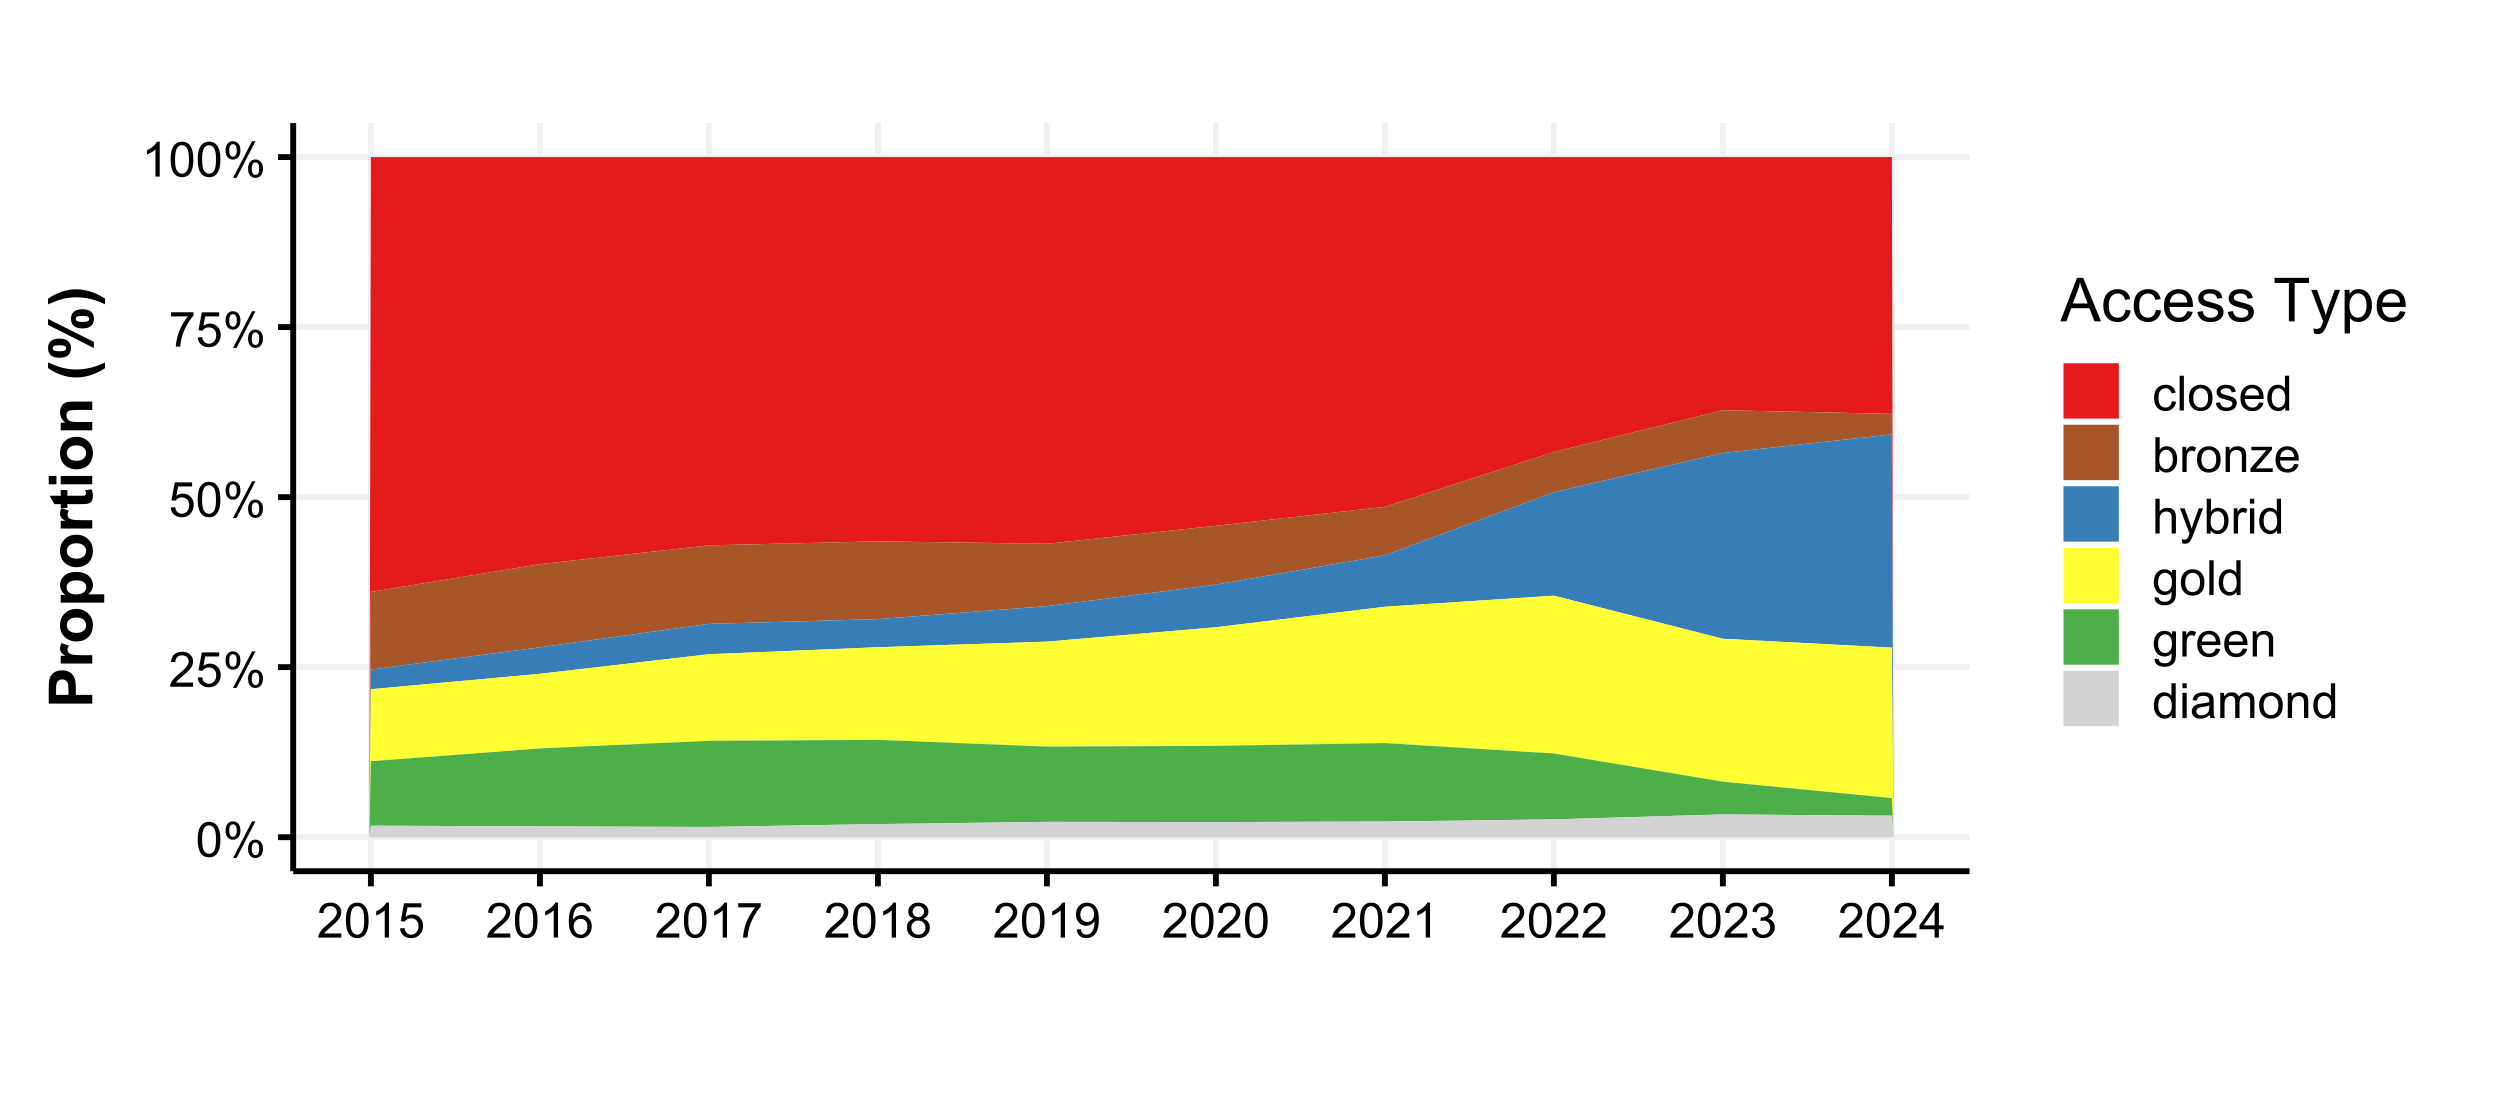<?xml version="1.0" encoding="UTF-8"?>
<svg xmlns="http://www.w3.org/2000/svg" xmlns:xlink="http://www.w3.org/1999/xlink" width="576" height="252" viewBox="0 0 576 252">
<defs>
<g>
<g id="glyph-0-0">
<path d="M 0.465 -3.953 C 0.465 -4.902 0.562 -5.664 0.758 -6.242 C 0.953 -6.82 1.242 -7.266 1.629 -7.578 C 2.012 -7.895 2.496 -8.051 3.078 -8.051 C 3.508 -8.051 3.887 -7.965 4.211 -7.789 C 4.535 -7.617 4.805 -7.367 5.016 -7.043 C 5.227 -6.715 5.391 -6.316 5.512 -5.848 C 5.633 -5.379 5.691 -4.75 5.691 -3.953 C 5.691 -3.012 5.598 -2.254 5.402 -1.676 C 5.211 -1.098 4.922 -0.652 4.535 -0.336 C 4.152 -0.02 3.664 0.137 3.078 0.137 C 2.305 0.137 1.699 -0.141 1.258 -0.695 C 0.73 -1.363 0.465 -2.449 0.465 -3.953 M 1.477 -3.953 C 1.477 -2.637 1.629 -1.762 1.938 -1.328 C 2.246 -0.891 2.625 -0.672 3.078 -0.672 C 3.531 -0.672 3.91 -0.891 4.219 -1.328 C 4.527 -1.766 4.68 -2.641 4.68 -3.953 C 4.68 -5.273 4.527 -6.152 4.219 -6.586 C 3.91 -7.02 3.527 -7.234 3.066 -7.234 C 2.617 -7.234 2.254 -7.043 1.984 -6.66 C 1.645 -6.172 1.477 -5.27 1.477 -3.953 Z M 1.477 -3.953 "/>
</g>
<g id="glyph-0-1">
<path d="M 0.652 -6.094 C 0.652 -6.664 0.793 -7.152 1.082 -7.551 C 1.371 -7.953 1.789 -8.152 2.336 -8.152 C 2.84 -8.152 3.254 -7.973 3.586 -7.617 C 3.914 -7.258 4.078 -6.727 4.078 -6.031 C 4.078 -5.355 3.914 -4.832 3.578 -4.465 C 3.246 -4.098 2.836 -3.914 2.348 -3.914 C 1.859 -3.914 1.457 -4.098 1.133 -4.457 C 0.812 -4.816 0.652 -5.363 0.652 -6.094 M 2.363 -7.477 C 2.117 -7.477 1.914 -7.371 1.754 -7.16 C 1.59 -6.945 1.508 -6.559 1.508 -5.992 C 1.508 -5.48 1.59 -5.117 1.754 -4.91 C 1.918 -4.699 2.121 -4.594 2.363 -4.594 C 2.609 -4.594 2.816 -4.699 2.977 -4.91 C 3.141 -5.121 3.223 -5.508 3.223 -6.07 C 3.223 -6.59 3.141 -6.953 2.977 -7.16 C 2.812 -7.371 2.605 -7.477 2.363 -7.477 M 2.367 0.297 L 6.754 -8.152 L 7.551 -8.152 L 3.184 0.297 L 2.367 0.297 M 5.836 -1.883 C 5.836 -2.457 5.98 -2.945 6.266 -3.344 C 6.555 -3.742 6.973 -3.941 7.523 -3.941 C 8.027 -3.941 8.445 -3.762 8.773 -3.406 C 9.105 -3.047 9.27 -2.516 9.27 -1.82 C 9.27 -1.145 9.102 -0.621 8.77 -0.254 C 8.438 0.113 8.023 0.297 7.531 0.297 C 7.047 0.297 6.641 0.113 6.32 -0.25 C 5.996 -0.613 5.836 -1.156 5.836 -1.883 M 7.551 -3.266 C 7.305 -3.266 7.098 -3.16 6.938 -2.949 C 6.773 -2.734 6.695 -2.348 6.695 -1.781 C 6.695 -1.273 6.777 -0.91 6.941 -0.699 C 7.105 -0.488 7.305 -0.383 7.547 -0.383 C 7.797 -0.383 8.004 -0.488 8.168 -0.699 C 8.328 -0.91 8.41 -1.297 8.41 -1.859 C 8.41 -2.379 8.328 -2.742 8.164 -2.949 C 8 -3.16 7.797 -3.266 7.551 -3.266 Z M 7.551 -3.266 "/>
</g>
<g id="glyph-0-2">
<path d="M 5.637 -0.945 L 5.637 0 L 0.34 0 C 0.332 -0.238 0.371 -0.465 0.453 -0.684 C 0.59 -1.043 0.805 -1.398 1.102 -1.75 C 1.398 -2.102 1.828 -2.504 2.391 -2.965 C 3.262 -3.68 3.852 -4.246 4.156 -4.664 C 4.461 -5.078 4.617 -5.473 4.617 -5.848 C 4.617 -6.234 4.477 -6.566 4.195 -6.832 C 3.918 -7.102 3.555 -7.234 3.105 -7.234 C 2.633 -7.234 2.254 -7.094 1.969 -6.809 C 1.684 -6.523 1.539 -6.129 1.535 -5.629 L 0.523 -5.73 C 0.594 -6.484 0.855 -7.062 1.309 -7.457 C 1.758 -7.852 2.367 -8.051 3.129 -8.051 C 3.898 -8.051 4.508 -7.836 4.953 -7.41 C 5.402 -6.984 5.629 -6.453 5.629 -5.824 C 5.629 -5.504 5.562 -5.188 5.43 -4.879 C 5.301 -4.566 5.082 -4.242 4.777 -3.898 C 4.473 -3.555 3.965 -3.086 3.258 -2.488 C 2.668 -1.992 2.289 -1.656 2.121 -1.48 C 1.953 -1.301 1.816 -1.125 1.707 -0.945 Z M 5.637 -0.945 "/>
</g>
<g id="glyph-0-3">
<path d="M 0.465 -2.102 L 1.5 -2.188 C 1.574 -1.684 1.754 -1.305 2.031 -1.055 C 2.312 -0.801 2.648 -0.672 3.039 -0.672 C 3.516 -0.672 3.914 -0.852 4.242 -1.207 C 4.57 -1.566 4.734 -2.039 4.734 -2.629 C 4.734 -3.191 4.578 -3.637 4.262 -3.961 C 3.949 -4.285 3.535 -4.445 3.023 -4.445 C 2.707 -4.445 2.422 -4.375 2.164 -4.23 C 1.91 -4.086 1.711 -3.898 1.562 -3.668 L 0.641 -3.789 L 1.418 -7.906 L 5.402 -7.906 L 5.402 -6.969 L 2.203 -6.969 L 1.773 -4.812 C 2.254 -5.148 2.758 -5.316 3.285 -5.316 C 3.988 -5.316 4.578 -5.074 5.059 -4.59 C 5.539 -4.102 5.781 -3.48 5.781 -2.719 C 5.781 -1.992 5.57 -1.367 5.145 -0.836 C 4.633 -0.188 3.93 0.137 3.039 0.137 C 2.312 0.137 1.715 -0.066 1.254 -0.477 C 0.793 -0.883 0.531 -1.426 0.465 -2.102 Z M 0.465 -2.102 "/>
</g>
<g id="glyph-0-4">
<path d="M 0.531 -6.969 L 0.531 -7.914 L 5.719 -7.914 L 5.719 -7.148 C 5.211 -6.605 4.703 -5.883 4.203 -4.98 C 3.703 -4.082 3.312 -3.156 3.039 -2.203 C 2.844 -1.531 2.719 -0.797 2.664 0 L 1.652 0 C 1.664 -0.629 1.785 -1.395 2.023 -2.285 C 2.262 -3.18 2.602 -4.039 3.043 -4.871 C 3.488 -5.699 3.957 -6.398 4.457 -6.969 Z M 0.531 -6.969 "/>
</g>
<g id="glyph-0-5">
<path d="M 4.172 0 L 3.188 0 L 3.188 -6.273 C 2.953 -6.047 2.641 -5.82 2.258 -5.594 C 1.871 -5.367 1.527 -5.199 1.219 -5.086 L 1.219 -6.039 C 1.77 -6.297 2.25 -6.609 2.664 -6.977 C 3.074 -7.348 3.367 -7.703 3.539 -8.051 L 4.172 -8.051 Z M 4.172 0 "/>
</g>
<g id="glyph-0-6">
<path d="M 0.613 -1.855 L 1.559 -1.941 C 1.641 -1.496 1.793 -1.176 2.02 -0.973 C 2.242 -0.773 2.535 -0.672 2.887 -0.672 C 3.191 -0.672 3.457 -0.742 3.684 -0.879 C 3.91 -1.02 4.098 -1.203 4.242 -1.438 C 4.391 -1.668 4.512 -1.98 4.609 -2.375 C 4.707 -2.766 4.758 -3.168 4.758 -3.578 C 4.758 -3.621 4.758 -3.688 4.754 -3.773 C 4.555 -3.461 4.285 -3.207 3.945 -3.012 C 3.605 -2.816 3.234 -2.719 2.84 -2.719 C 2.176 -2.719 1.613 -2.957 1.152 -3.441 C 0.695 -3.922 0.465 -4.555 0.465 -5.344 C 0.465 -6.156 0.703 -6.809 1.184 -7.305 C 1.664 -7.801 2.266 -8.051 2.984 -8.051 C 3.508 -8.051 3.984 -7.91 4.414 -7.629 C 4.848 -7.348 5.176 -6.949 5.402 -6.43 C 5.625 -5.91 5.738 -5.156 5.738 -4.172 C 5.738 -3.148 5.625 -2.332 5.402 -1.727 C 5.18 -1.117 4.852 -0.656 4.41 -0.34 C 3.973 -0.023 3.457 0.137 2.867 0.137 C 2.238 0.137 1.727 -0.039 1.328 -0.387 C 0.93 -0.734 0.691 -1.223 0.613 -1.855 M 4.645 -5.391 C 4.645 -5.957 4.492 -6.406 4.191 -6.738 C 3.891 -7.07 3.527 -7.234 3.105 -7.234 C 2.668 -7.234 2.289 -7.055 1.965 -6.699 C 1.641 -6.344 1.477 -5.879 1.477 -5.309 C 1.477 -4.801 1.629 -4.387 1.938 -4.066 C 2.246 -3.746 2.625 -3.586 3.078 -3.586 C 3.535 -3.586 3.91 -3.746 4.203 -4.066 C 4.496 -4.387 4.645 -4.828 4.645 -5.391 Z M 4.645 -5.391 "/>
</g>
<g id="glyph-0-7">
<path d="M 1.98 -4.348 C 1.57 -4.496 1.27 -4.711 1.07 -4.988 C 0.875 -5.266 0.777 -5.598 0.777 -5.984 C 0.777 -6.566 0.984 -7.055 1.406 -7.453 C 1.824 -7.852 2.383 -8.051 3.078 -8.051 C 3.777 -8.051 4.344 -7.848 4.77 -7.441 C 5.195 -7.035 5.41 -6.539 5.41 -5.957 C 5.41 -5.582 5.312 -5.262 5.117 -4.984 C 4.922 -4.711 4.625 -4.496 4.227 -4.348 C 4.719 -4.188 5.094 -3.93 5.352 -3.57 C 5.609 -3.215 5.738 -2.789 5.738 -2.293 C 5.738 -1.605 5.496 -1.031 5.008 -0.562 C 4.523 -0.098 3.887 0.137 3.094 0.137 C 2.305 0.137 1.668 -0.098 1.18 -0.566 C 0.695 -1.035 0.453 -1.617 0.453 -2.32 C 0.453 -2.84 0.586 -3.277 0.852 -3.629 C 1.113 -3.98 1.492 -4.219 1.98 -4.348 M 1.781 -6.016 C 1.781 -5.637 1.906 -5.328 2.148 -5.086 C 2.395 -4.844 2.711 -4.727 3.102 -4.727 C 3.48 -4.727 3.789 -4.844 4.031 -5.082 C 4.277 -5.32 4.398 -5.613 4.398 -5.961 C 4.398 -6.32 4.273 -6.625 4.023 -6.871 C 3.773 -7.117 3.461 -7.242 3.09 -7.242 C 2.715 -7.242 2.402 -7.121 2.156 -6.879 C 1.906 -6.641 1.781 -6.352 1.781 -6.016 M 1.465 -2.312 C 1.465 -2.031 1.531 -1.762 1.664 -1.5 C 1.797 -1.234 1.996 -1.031 2.258 -0.891 C 2.52 -0.746 2.805 -0.672 3.105 -0.672 C 3.578 -0.672 3.965 -0.824 4.27 -1.125 C 4.578 -1.43 4.73 -1.812 4.73 -2.281 C 4.73 -2.754 4.574 -3.145 4.258 -3.457 C 3.941 -3.766 3.547 -3.922 3.074 -3.922 C 2.609 -3.922 2.227 -3.77 1.922 -3.461 C 1.617 -3.156 1.465 -2.773 1.465 -2.312 Z M 1.465 -2.312 "/>
</g>
<g id="glyph-0-8">
<path d="M 5.574 -6.055 L 4.594 -5.977 C 4.508 -6.363 4.383 -6.645 4.223 -6.82 C 3.957 -7.102 3.629 -7.242 3.238 -7.242 C 2.926 -7.242 2.648 -7.152 2.41 -6.977 C 2.102 -6.754 1.859 -6.422 1.68 -5.988 C 1.5 -5.555 1.406 -4.938 1.398 -4.133 C 1.637 -4.496 1.926 -4.762 2.27 -4.938 C 2.613 -5.113 2.973 -5.199 3.348 -5.199 C 4.004 -5.199 4.562 -4.961 5.023 -4.477 C 5.484 -3.992 5.715 -3.367 5.715 -2.602 C 5.715 -2.102 5.605 -1.633 5.391 -1.199 C 5.172 -0.77 4.875 -0.438 4.496 -0.207 C 4.117 0.023 3.688 0.137 3.203 0.137 C 2.383 0.137 1.715 -0.164 1.199 -0.77 C 0.68 -1.371 0.422 -2.367 0.422 -3.75 C 0.422 -5.301 0.707 -6.426 1.281 -7.133 C 1.777 -7.742 2.453 -8.051 3.297 -8.051 C 3.93 -8.051 4.445 -7.875 4.848 -7.52 C 5.25 -7.164 5.492 -6.676 5.574 -6.055 M 1.555 -2.598 C 1.555 -2.258 1.625 -1.934 1.77 -1.625 C 1.914 -1.312 2.113 -1.078 2.375 -0.918 C 2.633 -0.754 2.902 -0.672 3.188 -0.672 C 3.605 -0.672 3.961 -0.84 4.262 -1.176 C 4.559 -1.512 4.707 -1.969 4.707 -2.543 C 4.707 -3.098 4.562 -3.535 4.266 -3.852 C 3.969 -4.172 3.598 -4.332 3.148 -4.332 C 2.707 -4.332 2.328 -4.172 2.02 -3.852 C 1.707 -3.535 1.555 -3.117 1.555 -2.598 Z M 1.555 -2.598 "/>
</g>
<g id="glyph-0-9">
<path d="M 3.621 0 L 3.621 -1.918 L 0.141 -1.918 L 0.141 -2.82 L 3.801 -8.016 L 4.605 -8.016 L 4.605 -2.82 L 5.688 -2.82 L 5.688 -1.918 L 4.605 -1.918 L 4.605 0 L 3.621 0 M 3.621 -2.82 L 3.621 -6.438 L 1.109 -2.82 Z M 3.621 -2.82 "/>
</g>
<g id="glyph-0-10">
<path d="M 0.469 -2.117 L 1.453 -2.246 C 1.566 -1.691 1.762 -1.289 2.031 -1.043 C 2.305 -0.797 2.633 -0.672 3.023 -0.672 C 3.488 -0.672 3.879 -0.832 4.195 -1.152 C 4.516 -1.477 4.676 -1.871 4.676 -2.348 C 4.676 -2.797 4.527 -3.172 4.234 -3.465 C 3.938 -3.758 3.562 -3.906 3.105 -3.906 C 2.922 -3.906 2.688 -3.867 2.41 -3.797 L 2.52 -4.66 C 2.586 -4.652 2.641 -4.648 2.68 -4.648 C 3.098 -4.648 3.477 -4.758 3.812 -4.977 C 4.148 -5.195 4.316 -5.531 4.316 -5.988 C 4.316 -6.348 4.191 -6.648 3.949 -6.887 C 3.703 -7.121 3.391 -7.242 3.004 -7.242 C 2.621 -7.242 2.301 -7.121 2.047 -6.879 C 1.789 -6.641 1.625 -6.277 1.555 -5.797 L 0.57 -5.973 C 0.688 -6.633 0.961 -7.145 1.391 -7.508 C 1.816 -7.867 2.348 -8.051 2.98 -8.051 C 3.418 -8.051 3.82 -7.957 4.188 -7.77 C 4.559 -7.582 4.84 -7.324 5.035 -7 C 5.23 -6.676 5.328 -6.332 5.328 -5.965 C 5.328 -5.621 5.234 -5.305 5.047 -5.02 C 4.863 -4.734 4.586 -4.512 4.223 -4.344 C 4.695 -4.234 5.062 -4.008 5.328 -3.66 C 5.59 -3.316 5.719 -2.887 5.719 -2.367 C 5.719 -1.668 5.465 -1.074 4.953 -0.59 C 4.445 -0.102 3.801 0.141 3.02 0.141 C 2.316 0.141 1.73 -0.066 1.266 -0.488 C 0.801 -0.906 0.535 -1.449 0.469 -2.117 Z M 0.469 -2.117 "/>
</g>
<g id="glyph-0-11">
<path d="M 4.527 -2.129 L 5.496 -2 C 5.391 -1.336 5.121 -0.812 4.684 -0.434 C 4.25 -0.059 3.715 0.133 3.078 0.133 C 2.285 0.133 1.645 -0.129 1.164 -0.648 C 0.68 -1.168 0.438 -1.914 0.438 -2.883 C 0.438 -3.508 0.543 -4.059 0.75 -4.527 C 0.957 -5 1.273 -5.352 1.699 -5.586 C 2.121 -5.82 2.586 -5.938 3.086 -5.938 C 3.715 -5.938 4.23 -5.781 4.633 -5.461 C 5.031 -5.141 5.289 -4.688 5.402 -4.102 L 4.445 -3.953 C 4.355 -4.344 4.195 -4.637 3.961 -4.836 C 3.73 -5.031 3.449 -5.129 3.121 -5.129 C 2.625 -5.129 2.223 -4.953 1.914 -4.598 C 1.605 -4.242 1.449 -3.68 1.449 -2.91 C 1.449 -2.129 1.598 -1.562 1.898 -1.207 C 2.195 -0.855 2.586 -0.68 3.066 -0.68 C 3.453 -0.68 3.777 -0.797 4.035 -1.035 C 4.293 -1.27 4.457 -1.637 4.527 -2.129 Z M 4.527 -2.129 "/>
</g>
<g id="glyph-0-12">
<path d="M 0.715 0 L 0.715 -8.016 L 1.699 -8.016 L 1.699 0 Z M 0.715 0 "/>
</g>
<g id="glyph-0-13">
<path d="M 0.371 -2.902 C 0.371 -3.98 0.672 -4.777 1.27 -5.293 C 1.77 -5.723 2.379 -5.938 3.094 -5.938 C 3.895 -5.938 4.547 -5.676 5.055 -5.156 C 5.559 -4.633 5.812 -3.91 5.812 -2.984 C 5.812 -2.238 5.703 -1.652 5.477 -1.223 C 5.254 -0.793 4.926 -0.461 4.5 -0.223 C 4.07 0.012 3.602 0.133 3.094 0.133 C 2.281 0.133 1.625 -0.129 1.125 -0.652 C 0.621 -1.172 0.371 -1.922 0.371 -2.902 M 1.383 -2.902 C 1.383 -2.16 1.547 -1.602 1.871 -1.234 C 2.195 -0.863 2.602 -0.68 3.094 -0.68 C 3.582 -0.68 3.992 -0.863 4.316 -1.234 C 4.641 -1.609 4.801 -2.176 4.801 -2.938 C 4.801 -3.656 4.637 -4.199 4.312 -4.57 C 3.984 -4.938 3.582 -5.125 3.094 -5.125 C 2.602 -5.125 2.195 -4.941 1.871 -4.57 C 1.547 -4.203 1.383 -3.648 1.383 -2.902 Z M 1.383 -2.902 "/>
</g>
<g id="glyph-0-14">
<path d="M 0.344 -1.734 L 1.316 -1.887 C 1.371 -1.496 1.523 -1.199 1.773 -0.988 C 2.023 -0.781 2.375 -0.68 2.82 -0.68 C 3.273 -0.68 3.609 -0.77 3.828 -0.953 C 4.047 -1.137 4.156 -1.355 4.156 -1.602 C 4.156 -1.824 4.059 -2 3.867 -2.129 C 3.73 -2.215 3.395 -2.324 2.859 -2.461 C 2.137 -2.645 1.637 -2.801 1.359 -2.934 C 1.078 -3.066 0.867 -3.25 0.727 -3.488 C 0.582 -3.723 0.508 -3.98 0.508 -4.266 C 0.508 -4.523 0.566 -4.766 0.688 -4.984 C 0.805 -5.207 0.965 -5.387 1.172 -5.535 C 1.324 -5.648 1.531 -5.742 1.797 -5.82 C 2.062 -5.898 2.344 -5.938 2.648 -5.938 C 3.102 -5.938 3.504 -5.875 3.848 -5.742 C 4.191 -5.609 4.445 -5.434 4.609 -5.211 C 4.773 -4.984 4.887 -4.684 4.949 -4.309 L 3.988 -4.18 C 3.941 -4.477 3.816 -4.711 3.605 -4.879 C 3.398 -5.047 3.102 -5.129 2.719 -5.129 C 2.266 -5.129 1.941 -5.055 1.75 -4.906 C 1.559 -4.758 1.461 -4.582 1.461 -4.379 C 1.461 -4.254 1.5 -4.137 1.582 -4.035 C 1.66 -3.93 1.785 -3.844 1.957 -3.773 C 2.055 -3.738 2.348 -3.652 2.828 -3.523 C 3.523 -3.336 4.008 -3.184 4.285 -3.066 C 4.559 -2.945 4.777 -2.773 4.934 -2.547 C 5.09 -2.324 5.168 -2.043 5.168 -1.707 C 5.168 -1.379 5.07 -1.07 4.883 -0.781 C 4.688 -0.488 4.414 -0.266 4.051 -0.105 C 3.691 0.051 3.281 0.133 2.828 0.133 C 2.074 0.133 1.496 -0.027 1.102 -0.34 C 0.707 -0.652 0.453 -1.117 0.344 -1.734 Z M 0.344 -1.734 "/>
</g>
<g id="glyph-0-15">
<path d="M 4.715 -1.871 L 5.73 -1.746 C 5.57 -1.148 5.273 -0.688 4.84 -0.359 C 4.406 -0.031 3.852 0.133 3.176 0.133 C 2.328 0.133 1.656 -0.129 1.156 -0.652 C 0.66 -1.176 0.41 -1.91 0.41 -2.855 C 0.41 -3.832 0.66 -4.59 1.164 -5.129 C 1.668 -5.668 2.32 -5.938 3.121 -5.938 C 3.898 -5.938 4.535 -5.676 5.027 -5.145 C 5.52 -4.617 5.766 -3.875 5.766 -2.914 C 5.766 -2.855 5.762 -2.77 5.758 -2.652 L 1.426 -2.652 C 1.465 -2.016 1.645 -1.527 1.969 -1.188 C 2.293 -0.848 2.699 -0.68 3.184 -0.68 C 3.543 -0.68 3.852 -0.773 4.105 -0.961 C 4.363 -1.152 4.566 -1.453 4.715 -1.871 M 1.48 -3.461 L 4.727 -3.461 C 4.68 -3.949 4.559 -4.316 4.352 -4.562 C 4.039 -4.941 3.633 -5.129 3.133 -5.129 C 2.68 -5.129 2.301 -4.977 1.992 -4.676 C 1.684 -4.375 1.516 -3.969 1.48 -3.461 Z M 1.48 -3.461 "/>
</g>
<g id="glyph-0-16">
<path d="M 4.508 0 L 4.508 -0.734 C 4.137 -0.156 3.598 0.133 2.883 0.133 C 2.418 0.133 1.992 0.004 1.605 -0.25 C 1.219 -0.508 0.918 -0.863 0.703 -1.32 C 0.488 -1.777 0.383 -2.305 0.383 -2.898 C 0.383 -3.477 0.48 -4.004 0.672 -4.477 C 0.867 -4.949 1.156 -5.309 1.543 -5.562 C 1.93 -5.812 2.359 -5.938 2.84 -5.938 C 3.188 -5.938 3.5 -5.867 3.773 -5.719 C 4.047 -5.57 4.27 -5.379 4.441 -5.141 L 4.441 -8.016 L 5.418 -8.016 L 5.418 0 L 4.508 0 M 1.395 -2.898 C 1.395 -2.156 1.551 -1.598 1.863 -1.23 C 2.18 -0.863 2.547 -0.68 2.977 -0.68 C 3.406 -0.68 3.77 -0.855 4.07 -1.207 C 4.371 -1.559 4.523 -2.094 4.523 -2.816 C 4.523 -3.609 4.371 -4.195 4.062 -4.566 C 3.758 -4.938 3.379 -5.125 2.93 -5.125 C 2.492 -5.125 2.129 -4.945 1.836 -4.59 C 1.543 -4.23 1.395 -3.668 1.395 -2.898 Z M 1.395 -2.898 "/>
</g>
<g id="glyph-0-17">
<path d="M 1.645 0 L 0.734 0 L 0.734 -8.016 L 1.719 -8.016 L 1.719 -5.156 C 2.133 -5.68 2.664 -5.938 3.309 -5.938 C 3.664 -5.938 4.004 -5.867 4.324 -5.723 C 4.641 -5.578 4.906 -5.375 5.109 -5.117 C 5.316 -4.855 5.477 -4.539 5.594 -4.172 C 5.711 -3.805 5.77 -3.41 5.77 -2.992 C 5.77 -1.996 5.523 -1.227 5.031 -0.684 C 4.539 -0.141 3.949 0.133 3.258 0.133 C 2.574 0.133 2.035 -0.156 1.645 -0.727 L 1.645 0 M 1.637 -2.949 C 1.637 -2.25 1.73 -1.75 1.918 -1.438 C 2.23 -0.93 2.648 -0.68 3.176 -0.68 C 3.609 -0.68 3.98 -0.863 4.293 -1.238 C 4.605 -1.613 4.762 -2.168 4.762 -2.91 C 4.762 -3.668 4.613 -4.227 4.312 -4.59 C 4.012 -4.949 3.648 -5.129 3.223 -5.129 C 2.789 -5.129 2.418 -4.941 2.105 -4.57 C 1.793 -4.195 1.637 -3.656 1.637 -2.949 Z M 1.637 -2.949 "/>
</g>
<g id="glyph-0-18">
<path d="M 0.727 0 L 0.727 -5.809 L 1.613 -5.809 L 1.613 -4.926 C 1.84 -5.34 2.047 -5.609 2.238 -5.742 C 2.43 -5.875 2.641 -5.938 2.871 -5.938 C 3.203 -5.938 3.539 -5.832 3.883 -5.621 L 3.543 -4.707 C 3.305 -4.852 3.062 -4.922 2.82 -4.922 C 2.605 -4.922 2.414 -4.855 2.242 -4.727 C 2.07 -4.598 1.949 -4.418 1.875 -4.188 C 1.766 -3.84 1.711 -3.457 1.711 -3.039 L 1.711 0 Z M 0.727 0 "/>
</g>
<g id="glyph-0-19">
<path d="M 0.738 0 L 0.738 -5.809 L 1.625 -5.809 L 1.625 -4.98 C 2.051 -5.621 2.668 -5.938 3.473 -5.938 C 3.824 -5.938 4.145 -5.875 4.438 -5.75 C 4.73 -5.625 4.949 -5.461 5.098 -5.254 C 5.242 -5.051 5.344 -4.809 5.402 -4.527 C 5.441 -4.348 5.457 -4.027 5.457 -3.57 L 5.457 0 L 4.473 0 L 4.473 -3.531 C 4.473 -3.934 4.434 -4.234 4.359 -4.434 C 4.281 -4.633 4.145 -4.789 3.953 -4.91 C 3.758 -5.027 3.527 -5.086 3.266 -5.086 C 2.844 -5.086 2.484 -4.953 2.18 -4.688 C 1.875 -4.422 1.723 -3.914 1.723 -3.172 L 1.723 0 Z M 0.738 0 "/>
</g>
<g id="glyph-0-20">
<path d="M 0.219 0 L 0.219 -0.797 L 3.914 -5.043 C 3.496 -5.02 3.125 -5.008 2.805 -5.008 L 0.438 -5.008 L 0.438 -5.809 L 5.184 -5.809 L 5.184 -5.156 L 2.039 -1.473 L 1.434 -0.797 C 1.875 -0.832 2.289 -0.848 2.676 -0.848 L 5.359 -0.848 L 5.359 0 Z M 0.219 0 "/>
</g>
<g id="glyph-0-21">
<path d="M 0.738 0 L 0.738 -8.016 L 1.723 -8.016 L 1.723 -5.141 C 2.184 -5.672 2.762 -5.938 3.461 -5.938 C 3.891 -5.938 4.266 -5.855 4.582 -5.684 C 4.898 -5.516 5.129 -5.281 5.266 -4.98 C 5.402 -4.684 5.469 -4.25 5.469 -3.68 L 5.469 0 L 4.484 0 L 4.484 -3.68 C 4.484 -4.172 4.379 -4.531 4.164 -4.754 C 3.953 -4.98 3.648 -5.09 3.258 -5.09 C 2.969 -5.09 2.691 -5.016 2.438 -4.863 C 2.18 -4.715 1.996 -4.508 1.887 -4.25 C 1.777 -3.992 1.723 -3.633 1.723 -3.176 L 1.723 0 Z M 0.738 0 "/>
</g>
<g id="glyph-0-22">
<path d="M 0.695 2.238 L 0.586 1.312 C 0.801 1.371 0.988 1.398 1.148 1.398 C 1.367 1.398 1.543 1.363 1.672 1.289 C 1.805 1.219 1.914 1.117 1.996 0.984 C 2.059 0.887 2.16 0.641 2.297 0.25 C 2.316 0.195 2.344 0.117 2.383 0.012 L 0.18 -5.809 L 1.242 -5.809 L 2.449 -2.445 C 2.605 -2.02 2.746 -1.57 2.871 -1.098 C 2.984 -1.551 3.117 -1.992 3.277 -2.422 L 4.516 -5.809 L 5.5 -5.809 L 3.293 0.098 C 3.055 0.738 2.871 1.176 2.738 1.418 C 2.566 1.742 2.363 1.98 2.137 2.129 C 1.914 2.281 1.641 2.355 1.328 2.355 C 1.141 2.355 0.93 2.316 0.695 2.238 Z M 0.695 2.238 "/>
</g>
<g id="glyph-0-23">
<path d="M 0.742 -6.887 L 0.742 -8.016 L 1.727 -8.016 L 1.727 -6.887 L 0.742 -6.887 M 0.742 0 L 0.742 -5.809 L 1.727 -5.809 L 1.727 0 Z M 0.742 0 "/>
</g>
<g id="glyph-0-24">
<path d="M 0.559 0.48 L 1.516 0.625 C 1.555 0.918 1.668 1.133 1.848 1.27 C 2.094 1.449 2.426 1.543 2.848 1.543 C 3.305 1.543 3.656 1.449 3.906 1.27 C 4.152 1.086 4.32 0.832 4.406 0.504 C 4.457 0.301 4.484 -0.117 4.48 -0.762 C 4.047 -0.254 3.512 0 2.871 0 C 2.074 0 1.453 -0.289 1.016 -0.863 C 0.578 -1.441 0.359 -2.133 0.359 -2.938 C 0.359 -3.492 0.461 -4.004 0.66 -4.469 C 0.863 -4.938 1.152 -5.301 1.535 -5.555 C 1.914 -5.812 2.363 -5.938 2.875 -5.938 C 3.562 -5.938 4.129 -5.66 4.57 -5.109 L 4.57 -5.809 L 5.48 -5.809 L 5.48 -0.789 C 5.48 0.117 5.387 0.758 5.203 1.133 C 5.02 1.512 4.727 1.809 4.328 2.027 C 3.93 2.246 3.438 2.355 2.855 2.355 C 2.16 2.355 1.602 2.203 1.176 1.891 C 0.75 1.578 0.543 1.109 0.559 0.48 M 1.371 -3.008 C 1.371 -2.246 1.523 -1.691 1.828 -1.34 C 2.129 -0.988 2.508 -0.816 2.965 -0.816 C 3.418 -0.816 3.797 -0.988 4.102 -1.336 C 4.406 -1.684 4.562 -2.23 4.562 -2.977 C 4.562 -3.688 4.402 -4.223 4.086 -4.582 C 3.773 -4.945 3.391 -5.125 2.949 -5.125 C 2.512 -5.125 2.137 -4.945 1.832 -4.59 C 1.527 -4.234 1.371 -3.707 1.371 -3.008 Z M 1.371 -3.008 "/>
</g>
<g id="glyph-0-25">
<path d="M 4.527 -0.715 C 4.164 -0.406 3.812 -0.188 3.477 -0.059 C 3.137 0.066 2.777 0.133 2.391 0.133 C 1.75 0.133 1.262 -0.023 0.918 -0.336 C 0.574 -0.648 0.406 -1.047 0.406 -1.531 C 0.406 -1.816 0.469 -2.074 0.598 -2.312 C 0.727 -2.547 0.898 -2.734 1.109 -2.875 C 1.316 -3.02 1.555 -3.125 1.816 -3.199 C 2.008 -3.25 2.301 -3.301 2.691 -3.348 C 3.484 -3.441 4.07 -3.555 4.445 -3.688 C 4.449 -3.82 4.453 -3.906 4.453 -3.941 C 4.453 -4.344 4.359 -4.625 4.172 -4.789 C 3.922 -5.012 3.547 -5.125 3.051 -5.125 C 2.59 -5.125 2.246 -5.043 2.027 -4.883 C 1.805 -4.719 1.641 -4.43 1.535 -4.02 L 0.574 -4.152 C 0.66 -4.562 0.805 -4.895 1.008 -5.148 C 1.207 -5.402 1.496 -5.598 1.875 -5.734 C 2.254 -5.871 2.695 -5.938 3.195 -5.938 C 3.691 -5.938 4.094 -5.879 4.402 -5.766 C 4.711 -5.648 4.941 -5.5 5.086 -5.324 C 5.23 -5.148 5.332 -4.922 5.391 -4.652 C 5.426 -4.484 5.441 -4.184 5.441 -3.746 L 5.441 -2.434 C 5.441 -1.52 5.461 -0.941 5.504 -0.699 C 5.547 -0.453 5.629 -0.223 5.754 0 L 4.727 0 C 4.621 -0.203 4.559 -0.441 4.527 -0.715 M 4.445 -2.914 C 4.09 -2.77 3.555 -2.645 2.84 -2.543 C 2.434 -2.484 2.148 -2.418 1.98 -2.348 C 1.812 -2.273 1.684 -2.168 1.59 -2.027 C 1.5 -1.887 1.453 -1.73 1.453 -1.559 C 1.453 -1.297 1.555 -1.078 1.754 -0.902 C 1.953 -0.727 2.242 -0.641 2.625 -0.641 C 3.004 -0.641 3.34 -0.723 3.637 -0.891 C 3.934 -1.055 4.148 -1.281 4.289 -1.57 C 4.395 -1.793 4.445 -2.121 4.445 -2.555 Z M 4.445 -2.914 "/>
</g>
<g id="glyph-0-26">
<path d="M 0.738 0 L 0.738 -5.809 L 1.617 -5.809 L 1.617 -4.992 C 1.801 -5.277 2.043 -5.508 2.348 -5.68 C 2.648 -5.852 2.992 -5.938 3.379 -5.938 C 3.809 -5.938 4.164 -5.852 4.438 -5.672 C 4.715 -5.492 4.906 -5.242 5.02 -4.922 C 5.48 -5.602 6.078 -5.938 6.812 -5.938 C 7.391 -5.938 7.832 -5.781 8.145 -5.461 C 8.453 -5.141 8.609 -4.648 8.609 -3.988 L 8.609 0 L 7.629 0 L 7.629 -3.66 C 7.629 -4.051 7.598 -4.336 7.535 -4.508 C 7.469 -4.684 7.355 -4.82 7.188 -4.926 C 7.02 -5.031 6.82 -5.086 6.594 -5.086 C 6.188 -5.086 5.848 -4.949 5.578 -4.68 C 5.309 -4.406 5.172 -3.973 5.172 -3.375 L 5.172 0 L 4.188 0 L 4.188 -3.773 C 4.188 -4.211 4.109 -4.539 3.949 -4.758 C 3.789 -4.977 3.527 -5.086 3.16 -5.086 C 2.883 -5.086 2.629 -5.012 2.395 -4.867 C 2.156 -4.723 1.988 -4.508 1.883 -4.227 C 1.777 -3.945 1.723 -3.543 1.723 -3.012 L 1.723 0 Z M 0.738 0 "/>
</g>
<g id="glyph-1-0">
<path d="M 0 -1.02 L -10.023 -1.02 L -10.023 -4.266 C -10.023 -5.496 -9.973 -6.297 -9.871 -6.672 C -9.719 -7.246 -9.395 -7.727 -8.891 -8.113 C -8.387 -8.5 -7.734 -8.695 -6.938 -8.695 C -6.324 -8.695 -5.805 -8.582 -5.387 -8.359 C -4.969 -8.137 -4.637 -7.852 -4.398 -7.508 C -4.16 -7.164 -4 -6.816 -3.922 -6.461 C -3.828 -5.977 -3.781 -5.277 -3.781 -4.359 L -3.781 -3.043 L 0 -3.043 L 0 -1.02 M -8.328 -3.043 L -5.484 -3.043 L -5.484 -4.148 C -5.484 -4.945 -5.535 -5.48 -5.641 -5.75 C -5.746 -6.02 -5.91 -6.23 -6.133 -6.383 C -6.355 -6.535 -6.613 -6.609 -6.91 -6.609 C -7.277 -6.609 -7.578 -6.504 -7.812 -6.289 C -8.051 -6.074 -8.199 -5.805 -8.258 -5.477 C -8.305 -5.234 -8.328 -4.75 -8.328 -4.02 Z M -8.328 -3.043 "/>
</g>
<g id="glyph-1-1">
<path d="M 0 -2.844 L 0 -0.922 L -7.258 -0.922 L -7.258 -2.707 L -6.227 -2.707 C -6.715 -3.012 -7.035 -3.285 -7.191 -3.531 C -7.348 -3.773 -7.422 -4.051 -7.422 -4.363 C -7.422 -4.801 -7.305 -5.219 -7.062 -5.625 L -5.387 -5.031 C -5.598 -4.707 -5.699 -4.406 -5.703 -4.129 C -5.699 -3.859 -5.629 -3.633 -5.48 -3.445 C -5.332 -3.258 -5.062 -3.113 -4.676 -3.004 C -4.289 -2.898 -3.477 -2.844 -2.242 -2.844 Z M 0 -2.844 "/>
</g>
<g id="glyph-1-2">
<path d="M -3.734 -0.562 C -4.371 -0.562 -4.988 -0.719 -5.586 -1.031 C -6.184 -1.348 -6.637 -1.793 -6.953 -2.367 C -7.266 -2.945 -7.422 -3.59 -7.422 -4.301 C -7.422 -5.398 -7.066 -6.297 -6.355 -7 C -5.641 -7.703 -4.738 -8.055 -3.648 -8.055 C -2.551 -8.055 -1.641 -7.699 -0.918 -6.988 C -0.195 -6.281 0.164 -5.391 0.164 -4.312 C 0.164 -3.648 0.012 -3.012 -0.285 -2.41 C -0.586 -1.805 -1.027 -1.348 -1.609 -1.031 C -2.191 -0.719 -2.898 -0.562 -3.734 -0.562 M -3.629 -2.531 C -2.91 -2.531 -2.359 -2.699 -1.977 -3.043 C -1.594 -3.383 -1.402 -3.805 -1.402 -4.305 C -1.402 -4.809 -1.594 -5.227 -1.977 -5.566 C -2.359 -5.906 -2.914 -6.078 -3.645 -6.078 C -4.355 -6.078 -4.902 -5.906 -5.285 -5.566 C -5.668 -5.227 -5.859 -4.809 -5.859 -4.305 C -5.859 -3.805 -5.668 -3.383 -5.285 -3.043 C -4.902 -2.699 -4.352 -2.531 -3.629 -2.531 Z M -3.629 -2.531 "/>
</g>
<g id="glyph-1-3">
<path d="M -7.258 -0.949 L -7.258 -2.742 L -6.195 -2.742 C -6.559 -2.973 -6.855 -3.289 -7.082 -3.684 C -7.309 -4.082 -7.422 -4.52 -7.422 -5.004 C -7.422 -5.848 -7.094 -6.562 -6.434 -7.148 C -5.773 -7.738 -4.852 -8.031 -3.672 -8.031 C -2.457 -8.031 -1.516 -7.734 -0.844 -7.145 C -0.172 -6.551 0.164 -5.832 0.164 -4.992 C 0.164 -4.59 0.086 -4.227 -0.074 -3.898 C -0.234 -3.574 -0.508 -3.23 -0.895 -2.871 L 2.762 -2.871 L 2.762 -0.949 L -7.258 -0.949 M -3.754 -2.852 C -2.938 -2.852 -2.336 -3.012 -1.945 -3.336 C -1.555 -3.66 -1.359 -4.055 -1.359 -4.52 C -1.359 -4.965 -1.539 -5.336 -1.898 -5.633 C -2.254 -5.93 -2.84 -6.078 -3.656 -6.078 C -4.418 -6.078 -4.984 -5.926 -5.352 -5.617 C -5.723 -5.312 -5.906 -4.938 -5.906 -4.484 C -5.906 -4.016 -5.727 -3.625 -5.363 -3.316 C -5 -3.004 -4.465 -2.852 -3.754 -2.852 Z M -3.754 -2.852 "/>
</g>
<g id="glyph-1-4">
<path d="M -7.258 -4.336 L -5.727 -4.336 L -5.727 -3.023 L -2.805 -3.023 C -2.211 -3.023 -1.863 -3.035 -1.766 -3.059 C -1.668 -3.086 -1.59 -3.141 -1.523 -3.23 C -1.461 -3.32 -1.43 -3.426 -1.43 -3.555 C -1.43 -3.734 -1.488 -3.988 -1.613 -4.328 L -0.121 -4.492 C 0.066 -4.043 0.164 -3.539 0.164 -2.973 C 0.164 -2.629 0.105 -2.316 -0.012 -2.039 C -0.125 -1.758 -0.277 -1.555 -0.461 -1.426 C -0.645 -1.297 -0.895 -1.207 -1.211 -1.156 C -1.434 -1.113 -1.883 -1.094 -2.562 -1.094 L -5.727 -1.094 L -5.727 -0.211 L -7.258 -0.211 L -7.258 -1.094 L -8.703 -1.094 L -9.824 -3.023 L -7.258 -3.023 Z M -7.258 -4.336 "/>
</g>
<g id="glyph-1-5">
<path d="M -8.242 -1.004 L -10.023 -1.004 L -10.023 -2.926 L -8.242 -2.926 L -8.242 -1.004 M 0 -1.004 L -7.258 -1.004 L -7.258 -2.926 L 0 -2.926 Z M 0 -1.004 "/>
</g>
<g id="glyph-1-6">
<path d="M 0 -7.609 L 0 -5.688 L -3.703 -5.688 C -4.488 -5.688 -4.996 -5.648 -5.227 -5.562 C -5.457 -5.484 -5.637 -5.348 -5.762 -5.164 C -5.891 -4.98 -5.953 -4.758 -5.953 -4.5 C -5.953 -4.164 -5.863 -3.867 -5.68 -3.602 C -5.5 -3.34 -5.258 -3.156 -4.957 -3.059 C -4.656 -2.961 -4.098 -2.91 -3.289 -2.914 L 0 -2.914 L 0 -0.992 L -7.258 -0.992 L -7.258 -2.777 L -6.195 -2.777 C -7.016 -3.41 -7.422 -4.207 -7.422 -5.168 C -7.422 -5.59 -7.348 -5.98 -7.195 -6.328 C -7.043 -6.68 -6.848 -6.945 -6.609 -7.125 C -6.375 -7.305 -6.105 -7.434 -5.805 -7.504 C -5.504 -7.574 -5.07 -7.609 -4.512 -7.609 Z M 0 -7.609 "/>
</g>
<g id="glyph-1-7">
</g>
<g id="glyph-1-8">
<path d="M 2.945 -4.191 L 2.945 -2.871 C 1.895 -2.172 0.801 -1.645 -0.336 -1.277 C -1.469 -0.914 -2.566 -0.73 -3.629 -0.73 C -4.945 -0.73 -6.195 -0.957 -7.367 -1.41 C -8.391 -1.801 -9.332 -2.297 -10.191 -2.898 L -10.191 -4.211 C -8.812 -3.586 -7.637 -3.156 -6.668 -2.922 C -5.699 -2.688 -4.672 -2.57 -3.59 -2.57 C -2.84 -2.57 -2.074 -2.641 -1.293 -2.777 C -0.508 -2.918 0.238 -3.109 0.945 -3.352 C 1.406 -3.508 2.074 -3.789 2.945 -4.191 Z M 2.945 -4.191 "/>
</g>
<g id="glyph-1-9">
<path d="M -7.547 -0.609 C -8.445 -0.609 -9.109 -0.805 -9.543 -1.199 C -9.977 -1.594 -10.191 -2.129 -10.191 -2.805 C -10.191 -3.5 -9.977 -4.047 -9.547 -4.441 C -9.117 -4.836 -8.449 -5.031 -7.547 -5.031 C -6.648 -5.031 -5.984 -4.836 -5.551 -4.441 C -5.117 -4.047 -4.902 -3.512 -4.902 -2.836 C -4.902 -2.141 -5.117 -1.594 -5.547 -1.199 C -5.977 -0.805 -6.645 -0.609 -7.547 -0.609 M -7.562 -2.105 C -6.91 -2.105 -6.473 -2.18 -6.25 -2.332 C -6.086 -2.445 -6 -2.602 -6 -2.805 C -6 -3.008 -6.086 -3.168 -6.25 -3.281 C -6.473 -3.426 -6.91 -3.5 -7.562 -3.5 C -8.211 -3.5 -8.648 -3.426 -8.867 -3.281 C -9.035 -3.168 -9.117 -3.008 -9.117 -2.805 C -9.117 -2.602 -9.039 -2.445 -8.875 -2.332 C -8.648 -2.18 -8.211 -2.105 -7.562 -2.105 M 0.383 -4.266 L 0.383 -2.844 L -10.191 -8.184 L -10.191 -9.562 L 0.383 -4.266 M -2.25 -7.367 C -3.148 -7.367 -3.812 -7.566 -4.246 -7.961 C -4.68 -8.355 -4.895 -8.895 -4.895 -9.578 C -4.895 -10.266 -4.68 -10.805 -4.246 -11.199 C -3.812 -11.594 -3.148 -11.793 -2.25 -11.793 C -1.348 -11.793 -0.68 -11.594 -0.246 -11.199 C 0.188 -10.805 0.402 -10.273 0.402 -9.598 C 0.402 -8.898 0.188 -8.355 -0.246 -7.961 C -0.68 -7.566 -1.348 -7.367 -2.25 -7.367 M -2.254 -8.867 C -1.605 -8.867 -1.168 -8.941 -0.949 -9.094 C -0.781 -9.207 -0.695 -9.363 -0.695 -9.562 C -0.695 -9.77 -0.777 -9.926 -0.941 -10.035 C -1.168 -10.188 -1.605 -10.262 -2.254 -10.262 C -2.906 -10.262 -3.344 -10.188 -3.566 -10.043 C -3.73 -9.93 -3.812 -9.77 -3.812 -9.562 C -3.812 -9.359 -3.73 -9.203 -3.566 -9.094 C -3.344 -8.941 -2.906 -8.867 -2.254 -8.867 Z M -2.254 -8.867 "/>
</g>
<g id="glyph-1-10">
<path d="M 2.945 -0.473 C 2.137 -0.852 1.512 -1.117 1.078 -1.273 C 0.648 -1.426 0.148 -1.57 -0.418 -1.703 C -0.98 -1.836 -1.52 -1.934 -2.027 -1.996 C -2.535 -2.059 -3.055 -2.094 -3.59 -2.094 C -4.672 -2.094 -5.699 -1.977 -6.668 -1.742 C -7.637 -1.512 -8.812 -1.082 -10.191 -0.457 L -10.191 -1.766 C -9.211 -2.453 -8.172 -2.984 -7.074 -3.367 C -5.977 -3.746 -4.863 -3.938 -3.73 -3.938 C -2.781 -3.938 -1.758 -3.789 -0.668 -3.484 C 0.551 -3.145 1.758 -2.582 2.945 -1.797 Z M 2.945 -0.473 "/>
</g>
<g id="glyph-2-0">
<path d="M -0.02 0 L 3.828 -10.023 L 5.258 -10.023 L 9.359 0 L 7.848 0 L 6.68 -3.035 L 2.488 -3.035 L 1.387 0 L -0.02 0 M 2.871 -4.117 L 6.27 -4.117 L 5.223 -6.891 C 4.902 -7.734 4.668 -8.426 4.512 -8.969 C 4.383 -8.328 4.203 -7.688 3.973 -7.055 Z M 2.871 -4.117 "/>
</g>
<g id="glyph-2-1">
<path d="M 5.66 -2.66 L 6.871 -2.5 C 6.738 -1.668 6.398 -1.016 5.855 -0.543 C 5.309 -0.07 4.641 0.164 3.848 0.164 C 2.855 0.164 2.055 -0.16 1.453 -0.809 C 0.848 -1.461 0.547 -2.391 0.547 -3.602 C 0.547 -4.387 0.676 -5.07 0.938 -5.66 C 1.195 -6.246 1.59 -6.688 2.121 -6.984 C 2.652 -7.277 3.23 -7.422 3.855 -7.422 C 4.645 -7.422 5.289 -7.223 5.789 -6.824 C 6.293 -6.426 6.613 -5.859 6.754 -5.125 L 5.559 -4.941 C 5.445 -5.43 5.242 -5.797 4.953 -6.043 C 4.664 -6.289 4.312 -6.414 3.902 -6.414 C 3.285 -6.414 2.781 -6.191 2.391 -5.746 C 2.004 -5.301 1.812 -4.598 1.812 -3.637 C 1.812 -2.66 2 -1.953 2.371 -1.512 C 2.746 -1.07 3.234 -0.848 3.836 -0.848 C 4.316 -0.848 4.723 -0.996 5.047 -1.293 C 5.367 -1.59 5.574 -2.043 5.66 -2.66 Z M 5.66 -2.66 "/>
</g>
<g id="glyph-2-2">
<path d="M 5.891 -2.336 L 7.164 -2.18 C 6.965 -1.438 6.594 -0.859 6.051 -0.453 C 5.508 -0.043 4.816 0.164 3.973 0.164 C 2.91 0.164 2.066 -0.164 1.445 -0.816 C 0.824 -1.473 0.512 -2.387 0.512 -3.57 C 0.512 -4.789 0.828 -5.738 1.457 -6.414 C 2.086 -7.086 2.902 -7.422 3.902 -7.422 C 4.875 -7.422 5.668 -7.094 6.281 -6.434 C 6.898 -5.773 7.203 -4.844 7.203 -3.645 C 7.203 -3.57 7.203 -3.461 7.199 -3.316 L 1.785 -3.316 C 1.828 -2.52 2.055 -1.906 2.461 -1.484 C 2.867 -1.059 3.371 -0.848 3.977 -0.848 C 4.43 -0.848 4.816 -0.965 5.133 -1.203 C 5.453 -1.441 5.707 -1.82 5.891 -2.336 M 1.852 -4.328 L 5.906 -4.328 C 5.852 -4.938 5.695 -5.395 5.441 -5.703 C 5.051 -6.176 4.543 -6.414 3.918 -6.414 C 3.352 -6.414 2.875 -6.223 2.492 -5.844 C 2.105 -5.465 1.895 -4.961 1.852 -4.328 Z M 1.852 -4.328 "/>
</g>
<g id="glyph-2-3">
<path d="M 0.43 -2.168 L 1.648 -2.359 C 1.715 -1.871 1.906 -1.496 2.219 -1.238 C 2.531 -0.977 2.965 -0.848 3.527 -0.848 C 4.094 -0.848 4.512 -0.961 4.785 -1.191 C 5.059 -1.422 5.195 -1.691 5.195 -2.004 C 5.195 -2.281 5.074 -2.5 4.832 -2.66 C 4.664 -2.77 4.246 -2.906 3.574 -3.078 C 2.672 -3.305 2.047 -3.5 1.699 -3.668 C 1.352 -3.832 1.086 -4.062 0.906 -4.359 C 0.727 -4.652 0.637 -4.977 0.637 -5.332 C 0.637 -5.656 0.711 -5.957 0.859 -6.23 C 1.008 -6.508 1.207 -6.734 1.461 -6.918 C 1.656 -7.059 1.914 -7.18 2.246 -7.277 C 2.574 -7.375 2.93 -7.422 3.309 -7.422 C 3.879 -7.422 4.379 -7.344 4.809 -7.18 C 5.238 -7.016 5.559 -6.793 5.762 -6.512 C 5.969 -6.23 6.109 -5.855 6.188 -5.387 L 4.984 -5.223 C 4.93 -5.598 4.77 -5.887 4.508 -6.098 C 4.246 -6.309 3.875 -6.414 3.398 -6.414 C 2.832 -6.414 2.43 -6.32 2.188 -6.133 C 1.945 -5.945 1.824 -5.727 1.824 -5.477 C 1.824 -5.316 1.875 -5.172 1.977 -5.047 C 2.074 -4.914 2.234 -4.805 2.445 -4.719 C 2.57 -4.672 2.934 -4.566 3.535 -4.402 C 4.406 -4.172 5.012 -3.98 5.355 -3.832 C 5.699 -3.684 5.969 -3.469 6.164 -3.188 C 6.363 -2.902 6.461 -2.551 6.461 -2.133 C 6.461 -1.723 6.34 -1.336 6.102 -0.973 C 5.863 -0.613 5.516 -0.332 5.066 -0.133 C 4.613 0.066 4.105 0.164 3.535 0.164 C 2.59 0.164 1.871 -0.031 1.379 -0.422 C 0.883 -0.816 0.566 -1.398 0.43 -2.168 Z M 0.43 -2.168 "/>
</g>
<g id="glyph-2-4">
</g>
<g id="glyph-2-5">
<path d="M 3.629 0 L 3.629 -8.84 L 0.328 -8.84 L 0.328 -10.023 L 8.273 -10.023 L 8.273 -8.84 L 4.957 -8.84 L 4.957 0 Z M 3.629 0 "/>
</g>
<g id="glyph-2-6">
<path d="M 0.867 2.797 L 0.73 1.641 C 1 1.715 1.234 1.75 1.438 1.75 C 1.707 1.75 1.93 1.703 2.094 1.613 C 2.258 1.523 2.391 1.395 2.496 1.23 C 2.574 1.109 2.699 0.801 2.871 0.312 C 2.895 0.246 2.93 0.145 2.98 0.016 L 0.227 -7.258 L 1.551 -7.258 L 3.062 -3.055 C 3.258 -2.523 3.434 -1.961 3.59 -1.375 C 3.73 -1.938 3.898 -2.492 4.094 -3.027 L 5.648 -7.258 L 6.875 -7.258 L 4.117 0.125 C 3.82 0.922 3.59 1.469 3.426 1.77 C 3.207 2.176 2.957 2.473 2.672 2.664 C 2.391 2.852 2.055 2.945 1.66 2.945 C 1.426 2.945 1.16 2.895 0.867 2.797 Z M 0.867 2.797 "/>
</g>
<g id="glyph-2-7">
<path d="M 0.922 2.781 L 0.922 -7.258 L 2.043 -7.258 L 2.043 -6.316 C 2.309 -6.684 2.605 -6.961 2.938 -7.148 C 3.273 -7.332 3.676 -7.422 4.148 -7.422 C 4.77 -7.422 5.316 -7.266 5.789 -6.945 C 6.266 -6.625 6.621 -6.176 6.863 -5.594 C 7.105 -5.016 7.227 -4.379 7.227 -3.684 C 7.227 -2.941 7.094 -2.273 6.824 -1.68 C 6.559 -1.082 6.172 -0.629 5.664 -0.312 C 5.156 0.004 4.621 0.164 4.062 0.164 C 3.648 0.164 3.281 0.078 2.957 -0.094 C 2.629 -0.27 2.363 -0.488 2.152 -0.75 L 2.152 2.781 L 0.922 2.781 M 2.039 -3.59 C 2.039 -2.656 2.227 -1.965 2.605 -1.516 C 2.984 -1.07 3.441 -0.848 3.977 -0.848 C 4.523 -0.848 4.992 -1.078 5.383 -1.543 C 5.773 -2.004 5.969 -2.719 5.969 -3.691 C 5.969 -4.617 5.777 -5.309 5.398 -5.77 C 5.016 -6.23 4.562 -6.461 4.031 -6.461 C 3.508 -6.461 3.047 -6.215 2.641 -5.727 C 2.238 -5.234 2.039 -4.523 2.039 -3.59 Z M 2.039 -3.59 "/>
</g>
</g>
<clipPath id="clip-0">
<path clip-rule="nonzero" d="M 67.551 28.348 L 453.793 28.348 L 453.793 200.723 L 67.551 200.723 Z M 67.551 28.348 "/>
</clipPath>
<clipPath id="clip-1">
<path clip-rule="nonzero" d="M 67.551 192 L 453.793 192 L 453.793 194 L 67.551 194 Z M 67.551 192 "/>
</clipPath>
<clipPath id="clip-2">
<path clip-rule="nonzero" d="M 67.551 153 L 453.793 153 L 453.793 155 L 67.551 155 Z M 67.551 153 "/>
</clipPath>
<clipPath id="clip-3">
<path clip-rule="nonzero" d="M 67.551 113 L 453.793 113 L 453.793 116 L 67.551 116 Z M 67.551 113 "/>
</clipPath>
<clipPath id="clip-4">
<path clip-rule="nonzero" d="M 67.551 74 L 453.793 74 L 453.793 77 L 67.551 77 Z M 67.551 74 "/>
</clipPath>
<clipPath id="clip-5">
<path clip-rule="nonzero" d="M 67.551 35 L 453.793 35 L 453.793 37 L 67.551 37 Z M 67.551 35 "/>
</clipPath>
<clipPath id="clip-6">
<path clip-rule="nonzero" d="M 240 28.348 L 242 28.348 L 242 200.723 L 240 200.723 Z M 240 28.348 "/>
</clipPath>
<clipPath id="clip-7">
<path clip-rule="nonzero" d="M 201 28.348 L 203 28.348 L 203 200.723 L 201 200.723 Z M 201 28.348 "/>
</clipPath>
<clipPath id="clip-8">
<path clip-rule="nonzero" d="M 84 28.348 L 87 28.348 L 87 200.723 L 84 200.723 Z M 84 28.348 "/>
</clipPath>
<clipPath id="clip-9">
<path clip-rule="nonzero" d="M 279 28.348 L 281 28.348 L 281 200.723 L 279 200.723 Z M 279 28.348 "/>
</clipPath>
<clipPath id="clip-10">
<path clip-rule="nonzero" d="M 123 28.348 L 126 28.348 L 126 200.723 L 123 200.723 Z M 123 28.348 "/>
</clipPath>
<clipPath id="clip-11">
<path clip-rule="nonzero" d="M 162 28.348 L 165 28.348 L 165 200.723 L 162 200.723 Z M 162 28.348 "/>
</clipPath>
<clipPath id="clip-12">
<path clip-rule="nonzero" d="M 357 28.348 L 359 28.348 L 359 200.723 L 357 200.723 Z M 357 28.348 "/>
</clipPath>
<clipPath id="clip-13">
<path clip-rule="nonzero" d="M 318 28.348 L 320 28.348 L 320 200.723 L 318 200.723 Z M 318 28.348 "/>
</clipPath>
<clipPath id="clip-14">
<path clip-rule="nonzero" d="M 435 28.348 L 437 28.348 L 437 200.723 L 435 200.723 Z M 435 28.348 "/>
</clipPath>
<clipPath id="clip-15">
<path clip-rule="nonzero" d="M 396 28.348 L 398 28.348 L 398 200.723 L 396 200.723 Z M 396 28.348 "/>
</clipPath>
</defs>
<rect x="-57.6" y="-25.2" width="691.2" height="302.4" fill="rgb(100%, 100%, 100%)" fill-opacity="1"/>
<rect x="-57.6" y="-25.2" width="691.2" height="302.4" fill="rgb(100%, 100%, 100%)" fill-opacity="1"/>
<g clip-path="url(#clip-0)">
<path fill-rule="nonzero" fill="rgb(100%, 100%, 100%)" fill-opacity="1" d="M 67.551 200.723 L 453.793 200.723 L 453.793 28.348 L 67.551 28.348 Z M 67.551 200.723 "/>
</g>
<g clip-path="url(#clip-1)">
<path fill="none" stroke-width="1.358" stroke-linecap="butt" stroke-linejoin="round" stroke="rgb(94.118%, 94.118%, 94.118%)" stroke-opacity="1" stroke-miterlimit="10" d="M 67.551 192.887 L 453.793 192.887 "/>
</g>
<g clip-path="url(#clip-2)">
<path fill="none" stroke-width="1.358" stroke-linecap="butt" stroke-linejoin="round" stroke="rgb(94.118%, 94.118%, 94.118%)" stroke-opacity="1" stroke-miterlimit="10" d="M 67.551 153.711 L 453.793 153.711 "/>
</g>
<g clip-path="url(#clip-3)">
<path fill="none" stroke-width="1.358" stroke-linecap="butt" stroke-linejoin="round" stroke="rgb(94.118%, 94.118%, 94.118%)" stroke-opacity="1" stroke-miterlimit="10" d="M 67.551 114.535 L 453.793 114.535 "/>
</g>
<g clip-path="url(#clip-4)">
<path fill="none" stroke-width="1.358" stroke-linecap="butt" stroke-linejoin="round" stroke="rgb(94.118%, 94.118%, 94.118%)" stroke-opacity="1" stroke-miterlimit="10" d="M 67.551 75.359 L 453.793 75.359 "/>
</g>
<g clip-path="url(#clip-5)">
<path fill="none" stroke-width="1.358" stroke-linecap="butt" stroke-linejoin="round" stroke="rgb(94.118%, 94.118%, 94.118%)" stroke-opacity="1" stroke-miterlimit="10" d="M 67.551 36.184 L 453.793 36.184 "/>
</g>
<g clip-path="url(#clip-6)">
<path fill="none" stroke-width="1.358" stroke-linecap="butt" stroke-linejoin="round" stroke="rgb(94.118%, 94.118%, 94.118%)" stroke-opacity="1" stroke-miterlimit="10" d="M 241.203 200.723 L 241.203 28.348 "/>
</g>
<g clip-path="url(#clip-7)">
<path fill="none" stroke-width="1.358" stroke-linecap="butt" stroke-linejoin="round" stroke="rgb(94.118%, 94.118%, 94.118%)" stroke-opacity="1" stroke-miterlimit="10" d="M 202.266 200.723 L 202.266 28.348 "/>
</g>
<g clip-path="url(#clip-8)">
<path fill="none" stroke-width="1.358" stroke-linecap="butt" stroke-linejoin="round" stroke="rgb(94.118%, 94.118%, 94.118%)" stroke-opacity="1" stroke-miterlimit="10" d="M 85.457 200.723 L 85.457 28.348 "/>
</g>
<g clip-path="url(#clip-9)">
<path fill="none" stroke-width="1.358" stroke-linecap="butt" stroke-linejoin="round" stroke="rgb(94.118%, 94.118%, 94.118%)" stroke-opacity="1" stroke-miterlimit="10" d="M 280.141 200.723 L 280.141 28.348 "/>
</g>
<g clip-path="url(#clip-10)">
<path fill="none" stroke-width="1.358" stroke-linecap="butt" stroke-linejoin="round" stroke="rgb(94.118%, 94.118%, 94.118%)" stroke-opacity="1" stroke-miterlimit="10" d="M 124.395 200.723 L 124.395 28.348 "/>
</g>
<g clip-path="url(#clip-11)">
<path fill="none" stroke-width="1.358" stroke-linecap="butt" stroke-linejoin="round" stroke="rgb(94.118%, 94.118%, 94.118%)" stroke-opacity="1" stroke-miterlimit="10" d="M 163.328 200.723 L 163.328 28.348 "/>
</g>
<g clip-path="url(#clip-12)">
<path fill="none" stroke-width="1.358" stroke-linecap="butt" stroke-linejoin="round" stroke="rgb(94.118%, 94.118%, 94.118%)" stroke-opacity="1" stroke-miterlimit="10" d="M 358.012 200.723 L 358.012 28.348 "/>
</g>
<g clip-path="url(#clip-13)">
<path fill="none" stroke-width="1.358" stroke-linecap="butt" stroke-linejoin="round" stroke="rgb(94.118%, 94.118%, 94.118%)" stroke-opacity="1" stroke-miterlimit="10" d="M 319.078 200.723 L 319.078 28.348 "/>
</g>
<g clip-path="url(#clip-14)">
<path fill="none" stroke-width="1.358" stroke-linecap="butt" stroke-linejoin="round" stroke="rgb(94.118%, 94.118%, 94.118%)" stroke-opacity="1" stroke-miterlimit="10" d="M 435.887 200.723 L 435.887 28.348 "/>
</g>
<g clip-path="url(#clip-15)">
<path fill="none" stroke-width="1.358" stroke-linecap="butt" stroke-linejoin="round" stroke="rgb(94.118%, 94.118%, 94.118%)" stroke-opacity="1" stroke-miterlimit="10" d="M 396.949 200.723 L 396.949 28.348 "/>
</g>
<path fill-rule="nonzero" fill="rgb(89.412%, 10.196%, 10.98%)" fill-opacity="1" d="M 85.457 36.184 L 435.887 36.184 L 436.238 192.887 L 435.887 95.355 L 435.535 95.348 L 397.301 94.52 L 396.949 94.512 L 396.598 94.598 L 358.363 104.051 L 358.012 104.141 L 357.664 104.254 L 319.426 116.652 L 319.078 116.766 L 318.727 116.805 L 280.492 121.102 L 280.141 121.141 L 279.789 121.176 L 241.555 125.246 L 241.203 125.285 L 240.852 125.281 L 202.617 124.734 L 202.266 124.73 L 201.918 124.738 L 163.68 125.629 L 163.328 125.637 L 162.98 125.676 L 124.742 129.945 L 124.395 129.984 L 124.043 130.043 L 85.809 136.305 L 85.457 136.363 L 85.105 192.887 Z M 85.457 36.184 "/>
<path fill-rule="nonzero" fill="rgb(65.098%, 33.725%, 15.686%)" fill-opacity="1" d="M 85.457 136.363 L 85.809 136.305 L 124.043 130.043 L 124.395 129.984 L 124.742 129.945 L 162.98 125.676 L 163.328 125.637 L 163.68 125.629 L 201.918 124.738 L 202.266 124.73 L 202.617 124.734 L 240.852 125.281 L 241.203 125.285 L 241.555 125.246 L 279.789 121.176 L 280.141 121.141 L 280.492 121.102 L 318.727 116.805 L 319.078 116.766 L 319.426 116.652 L 357.664 104.254 L 358.012 104.141 L 358.363 104.051 L 396.598 94.598 L 396.949 94.512 L 397.301 94.52 L 435.535 95.348 L 435.887 95.355 L 436.238 192.887 L 435.887 100.086 L 435.535 100.125 L 397.301 104.328 L 396.949 104.367 L 396.598 104.449 L 358.363 113.316 L 358.012 113.398 L 357.664 113.527 L 319.426 127.812 L 319.078 127.941 L 318.727 128.004 L 280.492 134.641 L 280.141 134.703 L 279.789 134.746 L 241.555 139.605 L 241.203 139.648 L 240.852 139.676 L 202.617 142.613 L 202.266 142.641 L 201.918 142.652 L 163.68 143.727 L 163.328 143.734 L 162.98 143.785 L 124.742 149.09 L 124.395 149.137 L 124.043 149.184 L 85.809 154.215 L 85.457 154.262 L 85.105 192.887 Z M 85.457 136.363 "/>
<path fill-rule="nonzero" fill="rgb(21.569%, 49.412%, 72.157%)" fill-opacity="1" d="M 85.457 154.262 L 85.809 154.215 L 124.043 149.184 L 124.395 149.137 L 124.742 149.09 L 162.98 143.785 L 163.328 143.734 L 163.68 143.727 L 201.918 142.652 L 202.266 142.641 L 202.617 142.613 L 240.852 139.676 L 241.203 139.648 L 241.555 139.605 L 279.789 134.746 L 280.141 134.703 L 280.492 134.641 L 318.727 128.004 L 319.078 127.941 L 319.426 127.812 L 357.664 113.527 L 358.012 113.398 L 358.363 113.316 L 396.598 104.449 L 396.949 104.367 L 397.301 104.328 L 435.535 100.125 L 435.887 100.086 L 436.238 192.887 L 435.887 149.227 L 435.535 149.207 L 397.301 147.191 L 396.949 147.172 L 396.598 147.086 L 358.363 137.336 L 358.012 137.246 L 357.664 137.27 L 319.426 139.77 L 319.078 139.793 L 318.727 139.836 L 280.492 144.48 L 280.141 144.52 L 279.789 144.551 L 241.555 147.797 L 241.203 147.828 L 240.852 147.84 L 202.617 149.109 L 202.266 149.121 L 201.918 149.137 L 163.68 150.719 L 163.328 150.734 L 162.98 150.773 L 124.742 155.203 L 124.395 155.246 L 124.043 155.277 L 85.809 158.758 L 85.457 158.793 L 85.105 192.887 Z M 85.457 154.262 "/>
<path fill-rule="nonzero" fill="rgb(100%, 100%, 20%)" fill-opacity="1" d="M 85.457 158.793 L 85.809 158.758 L 124.043 155.277 L 124.395 155.246 L 124.742 155.203 L 162.98 150.773 L 163.328 150.734 L 163.68 150.719 L 201.918 149.137 L 202.266 149.121 L 202.617 149.109 L 240.852 147.84 L 241.203 147.828 L 241.555 147.797 L 279.789 144.551 L 280.141 144.52 L 280.492 144.48 L 318.727 139.836 L 319.078 139.793 L 319.426 139.77 L 357.664 137.27 L 358.012 137.246 L 358.363 137.336 L 396.598 147.086 L 396.949 147.172 L 397.301 147.191 L 435.535 149.207 L 435.887 149.227 L 436.238 192.887 L 435.887 183.883 L 435.535 183.852 L 397.301 180.133 L 396.949 180.098 L 396.598 180.039 L 358.363 173.668 L 358.012 173.609 L 357.664 173.59 L 319.426 171.223 L 319.078 171.203 L 318.727 171.207 L 280.492 171.832 L 279.789 171.84 L 241.555 172.016 L 241.203 172.02 L 240.852 172.004 L 202.617 170.477 L 202.266 170.465 L 201.918 170.465 L 163.68 170.68 L 163.328 170.684 L 162.98 170.699 L 124.742 172.422 L 124.395 172.438 L 124.043 172.465 L 85.809 175.359 L 85.457 175.387 L 85.105 192.887 Z M 85.457 158.793 "/>
<path fill-rule="nonzero" fill="rgb(30.196%, 68.627%, 29.02%)" fill-opacity="1" d="M 85.457 175.387 L 85.809 175.359 L 124.043 172.465 L 124.395 172.438 L 124.742 172.422 L 162.98 170.699 L 163.328 170.684 L 163.68 170.68 L 201.918 170.465 L 202.266 170.465 L 202.617 170.477 L 240.852 172.004 L 241.203 172.02 L 241.555 172.016 L 279.789 171.84 L 280.492 171.832 L 318.727 171.207 L 319.078 171.203 L 319.426 171.223 L 357.664 173.59 L 358.012 173.609 L 358.363 173.668 L 396.598 180.039 L 396.949 180.098 L 397.301 180.133 L 435.535 183.852 L 435.887 183.883 L 436.238 192.887 L 435.887 187.941 L 435.535 187.938 L 397.301 187.648 L 396.949 187.645 L 396.598 187.656 L 358.363 188.77 L 358.012 188.781 L 357.664 188.785 L 319.426 189.281 L 319.078 189.285 L 318.727 189.285 L 280.492 189.414 L 279.789 189.414 L 241.555 189.359 L 241.203 189.359 L 240.852 189.363 L 202.617 189.863 L 202.266 189.867 L 201.918 189.875 L 163.68 190.523 L 163.328 190.531 L 162.98 190.531 L 124.742 190.398 L 124.395 190.398 L 124.043 190.395 L 85.809 190.242 L 85.457 190.242 L 85.105 192.887 Z M 85.457 175.387 "/>
<path fill-rule="nonzero" fill="rgb(82.745%, 82.745%, 82.745%)" fill-opacity="1" d="M 85.457 190.242 L 85.809 190.242 L 124.043 190.395 L 124.395 190.398 L 124.742 190.398 L 162.98 190.531 L 163.328 190.531 L 163.68 190.523 L 201.918 189.875 L 202.266 189.867 L 202.617 189.863 L 240.852 189.363 L 241.203 189.359 L 241.555 189.359 L 279.789 189.414 L 280.492 189.414 L 318.727 189.285 L 319.078 189.285 L 319.426 189.281 L 357.664 188.785 L 358.012 188.781 L 358.363 188.77 L 396.598 187.656 L 396.949 187.645 L 397.301 187.648 L 435.535 187.938 L 435.887 187.941 L 436.238 192.887 L 85.105 192.887 Z M 85.457 190.242 "/>
<path fill="none" stroke-width="1.358" stroke-linecap="butt" stroke-linejoin="round" stroke="rgb(0%, 0%, 0%)" stroke-opacity="1" stroke-miterlimit="10" d="M 67.551 200.723 L 67.551 28.348 "/>
<g fill="rgb(0%, 0%, 0%)" fill-opacity="1">
<use xlink:href="#glyph-0-0" x="45.086" y="197.395"/>
<use xlink:href="#glyph-0-1" x="51.315" y="197.395"/>
</g>
<g fill="rgb(0%, 0%, 0%)" fill-opacity="1">
<use xlink:href="#glyph-0-2" x="38.855" y="158.219"/>
<use xlink:href="#glyph-0-3" x="45.084" y="158.219"/>
<use xlink:href="#glyph-0-1" x="51.313" y="158.219"/>
</g>
<g fill="rgb(0%, 0%, 0%)" fill-opacity="1">
<use xlink:href="#glyph-0-3" x="38.855" y="119.043"/>
<use xlink:href="#glyph-0-0" x="45.084" y="119.043"/>
<use xlink:href="#glyph-0-1" x="51.313" y="119.043"/>
</g>
<g fill="rgb(0%, 0%, 0%)" fill-opacity="1">
<use xlink:href="#glyph-0-4" x="38.855" y="79.867"/>
<use xlink:href="#glyph-0-3" x="45.084" y="79.867"/>
<use xlink:href="#glyph-0-1" x="51.313" y="79.867"/>
</g>
<g fill="rgb(0%, 0%, 0%)" fill-opacity="1">
<use xlink:href="#glyph-0-5" x="32.629" y="40.691"/>
<use xlink:href="#glyph-0-0" x="38.858" y="40.691"/>
<use xlink:href="#glyph-0-0" x="45.087" y="40.691"/>
<use xlink:href="#glyph-0-1" x="51.316" y="40.691"/>
</g>
<path fill="none" stroke-width="1.358" stroke-linecap="butt" stroke-linejoin="round" stroke="rgb(0%, 0%, 0%)" stroke-opacity="1" stroke-miterlimit="10" d="M 64.062 192.887 L 67.551 192.887 "/>
<path fill="none" stroke-width="1.358" stroke-linecap="butt" stroke-linejoin="round" stroke="rgb(0%, 0%, 0%)" stroke-opacity="1" stroke-miterlimit="10" d="M 64.062 153.711 L 67.551 153.711 "/>
<path fill="none" stroke-width="1.358" stroke-linecap="butt" stroke-linejoin="round" stroke="rgb(0%, 0%, 0%)" stroke-opacity="1" stroke-miterlimit="10" d="M 64.062 114.535 L 67.551 114.535 "/>
<path fill="none" stroke-width="1.358" stroke-linecap="butt" stroke-linejoin="round" stroke="rgb(0%, 0%, 0%)" stroke-opacity="1" stroke-miterlimit="10" d="M 64.062 75.359 L 67.551 75.359 "/>
<path fill="none" stroke-width="1.358" stroke-linecap="butt" stroke-linejoin="round" stroke="rgb(0%, 0%, 0%)" stroke-opacity="1" stroke-miterlimit="10" d="M 64.062 36.184 L 67.551 36.184 "/>
<path fill="none" stroke-width="1.358" stroke-linecap="butt" stroke-linejoin="round" stroke="rgb(0%, 0%, 0%)" stroke-opacity="1" stroke-miterlimit="10" d="M 67.551 200.723 L 453.793 200.723 "/>
<path fill="none" stroke-width="1.358" stroke-linecap="butt" stroke-linejoin="round" stroke="rgb(0%, 0%, 0%)" stroke-opacity="1" stroke-miterlimit="10" d="M 241.203 204.207 L 241.203 200.723 "/>
<path fill="none" stroke-width="1.358" stroke-linecap="butt" stroke-linejoin="round" stroke="rgb(0%, 0%, 0%)" stroke-opacity="1" stroke-miterlimit="10" d="M 202.266 204.207 L 202.266 200.723 "/>
<path fill="none" stroke-width="1.358" stroke-linecap="butt" stroke-linejoin="round" stroke="rgb(0%, 0%, 0%)" stroke-opacity="1" stroke-miterlimit="10" d="M 85.457 204.207 L 85.457 200.723 "/>
<path fill="none" stroke-width="1.358" stroke-linecap="butt" stroke-linejoin="round" stroke="rgb(0%, 0%, 0%)" stroke-opacity="1" stroke-miterlimit="10" d="M 280.141 204.207 L 280.141 200.723 "/>
<path fill="none" stroke-width="1.358" stroke-linecap="butt" stroke-linejoin="round" stroke="rgb(0%, 0%, 0%)" stroke-opacity="1" stroke-miterlimit="10" d="M 124.395 204.207 L 124.395 200.723 "/>
<path fill="none" stroke-width="1.358" stroke-linecap="butt" stroke-linejoin="round" stroke="rgb(0%, 0%, 0%)" stroke-opacity="1" stroke-miterlimit="10" d="M 163.328 204.207 L 163.328 200.723 "/>
<path fill="none" stroke-width="1.358" stroke-linecap="butt" stroke-linejoin="round" stroke="rgb(0%, 0%, 0%)" stroke-opacity="1" stroke-miterlimit="10" d="M 358.012 204.207 L 358.012 200.723 "/>
<path fill="none" stroke-width="1.358" stroke-linecap="butt" stroke-linejoin="round" stroke="rgb(0%, 0%, 0%)" stroke-opacity="1" stroke-miterlimit="10" d="M 319.078 204.207 L 319.078 200.723 "/>
<path fill="none" stroke-width="1.358" stroke-linecap="butt" stroke-linejoin="round" stroke="rgb(0%, 0%, 0%)" stroke-opacity="1" stroke-miterlimit="10" d="M 435.887 204.207 L 435.887 200.723 "/>
<path fill="none" stroke-width="1.358" stroke-linecap="butt" stroke-linejoin="round" stroke="rgb(0%, 0%, 0%)" stroke-opacity="1" stroke-miterlimit="10" d="M 396.949 204.207 L 396.949 200.723 "/>
<g fill="rgb(0%, 0%, 0%)" fill-opacity="1">
<use xlink:href="#glyph-0-2" x="228.746" y="216.016"/>
<use xlink:href="#glyph-0-0" x="234.975" y="216.016"/>
<use xlink:href="#glyph-0-5" x="241.204" y="216.016"/>
<use xlink:href="#glyph-0-6" x="247.433" y="216.016"/>
</g>
<g fill="rgb(0%, 0%, 0%)" fill-opacity="1">
<use xlink:href="#glyph-0-2" x="189.809" y="216.016"/>
<use xlink:href="#glyph-0-0" x="196.037" y="216.016"/>
<use xlink:href="#glyph-0-5" x="202.266" y="216.016"/>
<use xlink:href="#glyph-0-7" x="208.495" y="216.016"/>
</g>
<g fill="rgb(0%, 0%, 0%)" fill-opacity="1">
<use xlink:href="#glyph-0-2" x="73" y="216.016"/>
<use xlink:href="#glyph-0-0" x="79.229" y="216.016"/>
<use xlink:href="#glyph-0-5" x="85.458" y="216.016"/>
<use xlink:href="#glyph-0-3" x="91.687" y="216.016"/>
</g>
<g fill="rgb(0%, 0%, 0%)" fill-opacity="1">
<use xlink:href="#glyph-0-2" x="267.684" y="216.016"/>
<use xlink:href="#glyph-0-0" x="273.913" y="216.016"/>
<use xlink:href="#glyph-0-2" x="280.141" y="216.016"/>
<use xlink:href="#glyph-0-0" x="286.37" y="216.016"/>
</g>
<g fill="rgb(0%, 0%, 0%)" fill-opacity="1">
<use xlink:href="#glyph-0-2" x="111.938" y="216.016"/>
<use xlink:href="#glyph-0-0" x="118.166" y="216.016"/>
<use xlink:href="#glyph-0-5" x="124.395" y="216.016"/>
<use xlink:href="#glyph-0-8" x="130.624" y="216.016"/>
</g>
<g fill="rgb(0%, 0%, 0%)" fill-opacity="1">
<use xlink:href="#glyph-0-2" x="150.871" y="216.016"/>
<use xlink:href="#glyph-0-0" x="157.1" y="216.016"/>
<use xlink:href="#glyph-0-5" x="163.329" y="216.016"/>
<use xlink:href="#glyph-0-4" x="169.558" y="216.016"/>
</g>
<g fill="rgb(0%, 0%, 0%)" fill-opacity="1">
<use xlink:href="#glyph-0-2" x="345.555" y="216.016"/>
<use xlink:href="#glyph-0-0" x="351.784" y="216.016"/>
<use xlink:href="#glyph-0-2" x="358.012" y="216.016"/>
<use xlink:href="#glyph-0-2" x="364.241" y="216.016"/>
</g>
<g fill="rgb(0%, 0%, 0%)" fill-opacity="1">
<use xlink:href="#glyph-0-2" x="306.621" y="216.016"/>
<use xlink:href="#glyph-0-0" x="312.85" y="216.016"/>
<use xlink:href="#glyph-0-2" x="319.079" y="216.016"/>
<use xlink:href="#glyph-0-5" x="325.308" y="216.016"/>
</g>
<g fill="rgb(0%, 0%, 0%)" fill-opacity="1">
<use xlink:href="#glyph-0-2" x="423.43" y="216.016"/>
<use xlink:href="#glyph-0-0" x="429.659" y="216.016"/>
<use xlink:href="#glyph-0-2" x="435.887" y="216.016"/>
<use xlink:href="#glyph-0-9" x="442.116" y="216.016"/>
</g>
<g fill="rgb(0%, 0%, 0%)" fill-opacity="1">
<use xlink:href="#glyph-0-2" x="384.492" y="216.016"/>
<use xlink:href="#glyph-0-0" x="390.721" y="216.016"/>
<use xlink:href="#glyph-0-2" x="396.95" y="216.016"/>
<use xlink:href="#glyph-0-10" x="403.179" y="216.016"/>
</g>
<g fill="rgb(0%, 0%, 0%)" fill-opacity="1">
<use xlink:href="#glyph-1-0" x="21.25" y="163.137"/>
<use xlink:href="#glyph-1-1" x="21.25" y="153.799"/>
<use xlink:href="#glyph-1-2" x="21.25" y="148.351"/>
<use xlink:href="#glyph-1-3" x="21.25" y="139.799"/>
<use xlink:href="#glyph-1-2" x="21.25" y="131.247"/>
<use xlink:href="#glyph-1-1" x="21.25" y="122.695"/>
<use xlink:href="#glyph-1-4" x="21.25" y="117.247"/>
<use xlink:href="#glyph-1-5" x="21.25" y="112.585"/>
<use xlink:href="#glyph-1-2" x="21.25" y="108.695"/>
<use xlink:href="#glyph-1-6" x="21.25" y="100.144"/>
<use xlink:href="#glyph-1-7" x="21.25" y="91.592"/>
<use xlink:href="#glyph-1-8" x="21.25" y="87.702"/>
<use xlink:href="#glyph-1-9" x="21.25" y="83.04"/>
<use xlink:href="#glyph-1-10" x="21.25" y="70.592"/>
</g>
<path fill-rule="nonzero" fill="rgb(100%, 100%, 100%)" fill-opacity="1" d="M 467.742 175 L 561.828 175 L 561.828 54.07 L 467.742 54.07 Z M 467.742 175 "/>
<g fill="rgb(0%, 0%, 0%)" fill-opacity="1">
<use xlink:href="#glyph-2-0" x="474.715" y="74.039"/>
<use xlink:href="#glyph-2-1" x="484.053" y="74.039"/>
<use xlink:href="#glyph-2-1" x="491.053" y="74.039"/>
<use xlink:href="#glyph-2-2" x="498.053" y="74.039"/>
<use xlink:href="#glyph-2-3" x="505.839" y="74.039"/>
<use xlink:href="#glyph-2-3" x="512.839" y="74.039"/>
<use xlink:href="#glyph-2-4" x="519.839" y="74.039"/>
<use xlink:href="#glyph-2-5" x="523.729" y="74.039"/>
<use xlink:href="#glyph-2-6" x="532.28" y="74.039"/>
<use xlink:href="#glyph-2-7" x="539.28" y="74.039"/>
<use xlink:href="#glyph-2-2" x="547.066" y="74.039"/>
</g>
<path fill-rule="nonzero" fill="rgb(100%, 100%, 100%)" fill-opacity="1" d="M 474.715 97.16 L 488.887 97.16 L 488.887 82.988 L 474.715 82.988 Z M 474.715 97.16 "/>
<path fill-rule="nonzero" fill="rgb(89.412%, 10.196%, 10.98%)" fill-opacity="1" d="M 475.426 96.449 L 488.184 96.449 L 488.184 83.691 L 475.426 83.691 Z M 475.426 96.449 "/>
<path fill-rule="nonzero" fill="rgb(100%, 100%, 100%)" fill-opacity="1" d="M 474.715 111.332 L 488.887 111.332 L 488.887 97.16 L 474.715 97.16 Z M 474.715 111.332 "/>
<path fill-rule="nonzero" fill="rgb(65.098%, 33.725%, 15.686%)" fill-opacity="1" d="M 475.426 110.621 L 488.184 110.621 L 488.184 97.863 L 475.426 97.863 Z M 475.426 110.621 "/>
<path fill-rule="nonzero" fill="rgb(100%, 100%, 100%)" fill-opacity="1" d="M 474.715 125.504 L 488.887 125.504 L 488.887 111.332 L 474.715 111.332 Z M 474.715 125.504 "/>
<path fill-rule="nonzero" fill="rgb(21.569%, 49.412%, 72.157%)" fill-opacity="1" d="M 475.426 124.797 L 488.184 124.797 L 488.184 112.039 L 475.426 112.039 Z M 475.426 124.797 "/>
<path fill-rule="nonzero" fill="rgb(100%, 100%, 100%)" fill-opacity="1" d="M 474.715 139.68 L 488.887 139.68 L 488.887 125.508 L 474.715 125.508 Z M 474.715 139.68 "/>
<path fill-rule="nonzero" fill="rgb(100%, 100%, 20%)" fill-opacity="1" d="M 475.426 138.969 L 488.184 138.969 L 488.184 126.211 L 475.426 126.211 Z M 475.426 138.969 "/>
<path fill-rule="nonzero" fill="rgb(100%, 100%, 100%)" fill-opacity="1" d="M 474.715 153.852 L 488.887 153.852 L 488.887 139.68 L 474.715 139.68 Z M 474.715 153.852 "/>
<path fill-rule="nonzero" fill="rgb(30.196%, 68.627%, 29.02%)" fill-opacity="1" d="M 475.426 153.141 L 488.184 153.141 L 488.184 140.383 L 475.426 140.383 Z M 475.426 153.141 "/>
<path fill-rule="nonzero" fill="rgb(100%, 100%, 100%)" fill-opacity="1" d="M 474.715 168.023 L 488.887 168.023 L 488.887 153.852 L 474.715 153.852 Z M 474.715 168.023 "/>
<path fill-rule="nonzero" fill="rgb(82.745%, 82.745%, 82.745%)" fill-opacity="1" d="M 475.426 167.316 L 488.184 167.316 L 488.184 154.559 L 475.426 154.559 Z M 475.426 167.316 "/>
<g fill="rgb(0%, 0%, 0%)" fill-opacity="1">
<use xlink:href="#glyph-0-11" x="495.863" y="94.582"/>
<use xlink:href="#glyph-0-12" x="501.463" y="94.582"/>
<use xlink:href="#glyph-0-13" x="503.952" y="94.582"/>
<use xlink:href="#glyph-0-14" x="510.18" y="94.582"/>
<use xlink:href="#glyph-0-15" x="515.78" y="94.582"/>
<use xlink:href="#glyph-0-16" x="522.009" y="94.582"/>
</g>
<g fill="rgb(0%, 0%, 0%)" fill-opacity="1">
<use xlink:href="#glyph-0-17" x="495.863" y="108.754"/>
<use xlink:href="#glyph-0-18" x="502.092" y="108.754"/>
<use xlink:href="#glyph-0-13" x="505.822" y="108.754"/>
<use xlink:href="#glyph-0-19" x="512.051" y="108.754"/>
<use xlink:href="#glyph-0-20" x="518.28" y="108.754"/>
<use xlink:href="#glyph-0-15" x="523.88" y="108.754"/>
</g>
<g fill="rgb(0%, 0%, 0%)" fill-opacity="1">
<use xlink:href="#glyph-0-21" x="495.863" y="122.926"/>
<use xlink:href="#glyph-0-22" x="502.092" y="122.926"/>
<use xlink:href="#glyph-0-17" x="507.692" y="122.926"/>
<use xlink:href="#glyph-0-18" x="513.921" y="122.926"/>
<use xlink:href="#glyph-0-23" x="517.651" y="122.926"/>
<use xlink:href="#glyph-0-16" x="520.139" y="122.926"/>
</g>
<g fill="rgb(0%, 0%, 0%)" fill-opacity="1">
<use xlink:href="#glyph-0-24" x="495.863" y="137.102"/>
<use xlink:href="#glyph-0-13" x="502.092" y="137.102"/>
<use xlink:href="#glyph-0-12" x="508.321" y="137.102"/>
<use xlink:href="#glyph-0-16" x="510.809" y="137.102"/>
</g>
<g fill="rgb(0%, 0%, 0%)" fill-opacity="1">
<use xlink:href="#glyph-0-24" x="495.863" y="151.273"/>
<use xlink:href="#glyph-0-18" x="502.092" y="151.273"/>
<use xlink:href="#glyph-0-15" x="505.822" y="151.273"/>
<use xlink:href="#glyph-0-15" x="512.051" y="151.273"/>
<use xlink:href="#glyph-0-19" x="518.28" y="151.273"/>
</g>
<g fill="rgb(0%, 0%, 0%)" fill-opacity="1">
<use xlink:href="#glyph-0-16" x="495.863" y="165.445"/>
<use xlink:href="#glyph-0-23" x="502.092" y="165.445"/>
<use xlink:href="#glyph-0-25" x="504.58" y="165.445"/>
<use xlink:href="#glyph-0-26" x="510.809" y="165.445"/>
<use xlink:href="#glyph-0-13" x="520.139" y="165.445"/>
<use xlink:href="#glyph-0-19" x="526.368" y="165.445"/>
<use xlink:href="#glyph-0-16" x="532.597" y="165.445"/>
</g>
</svg>
